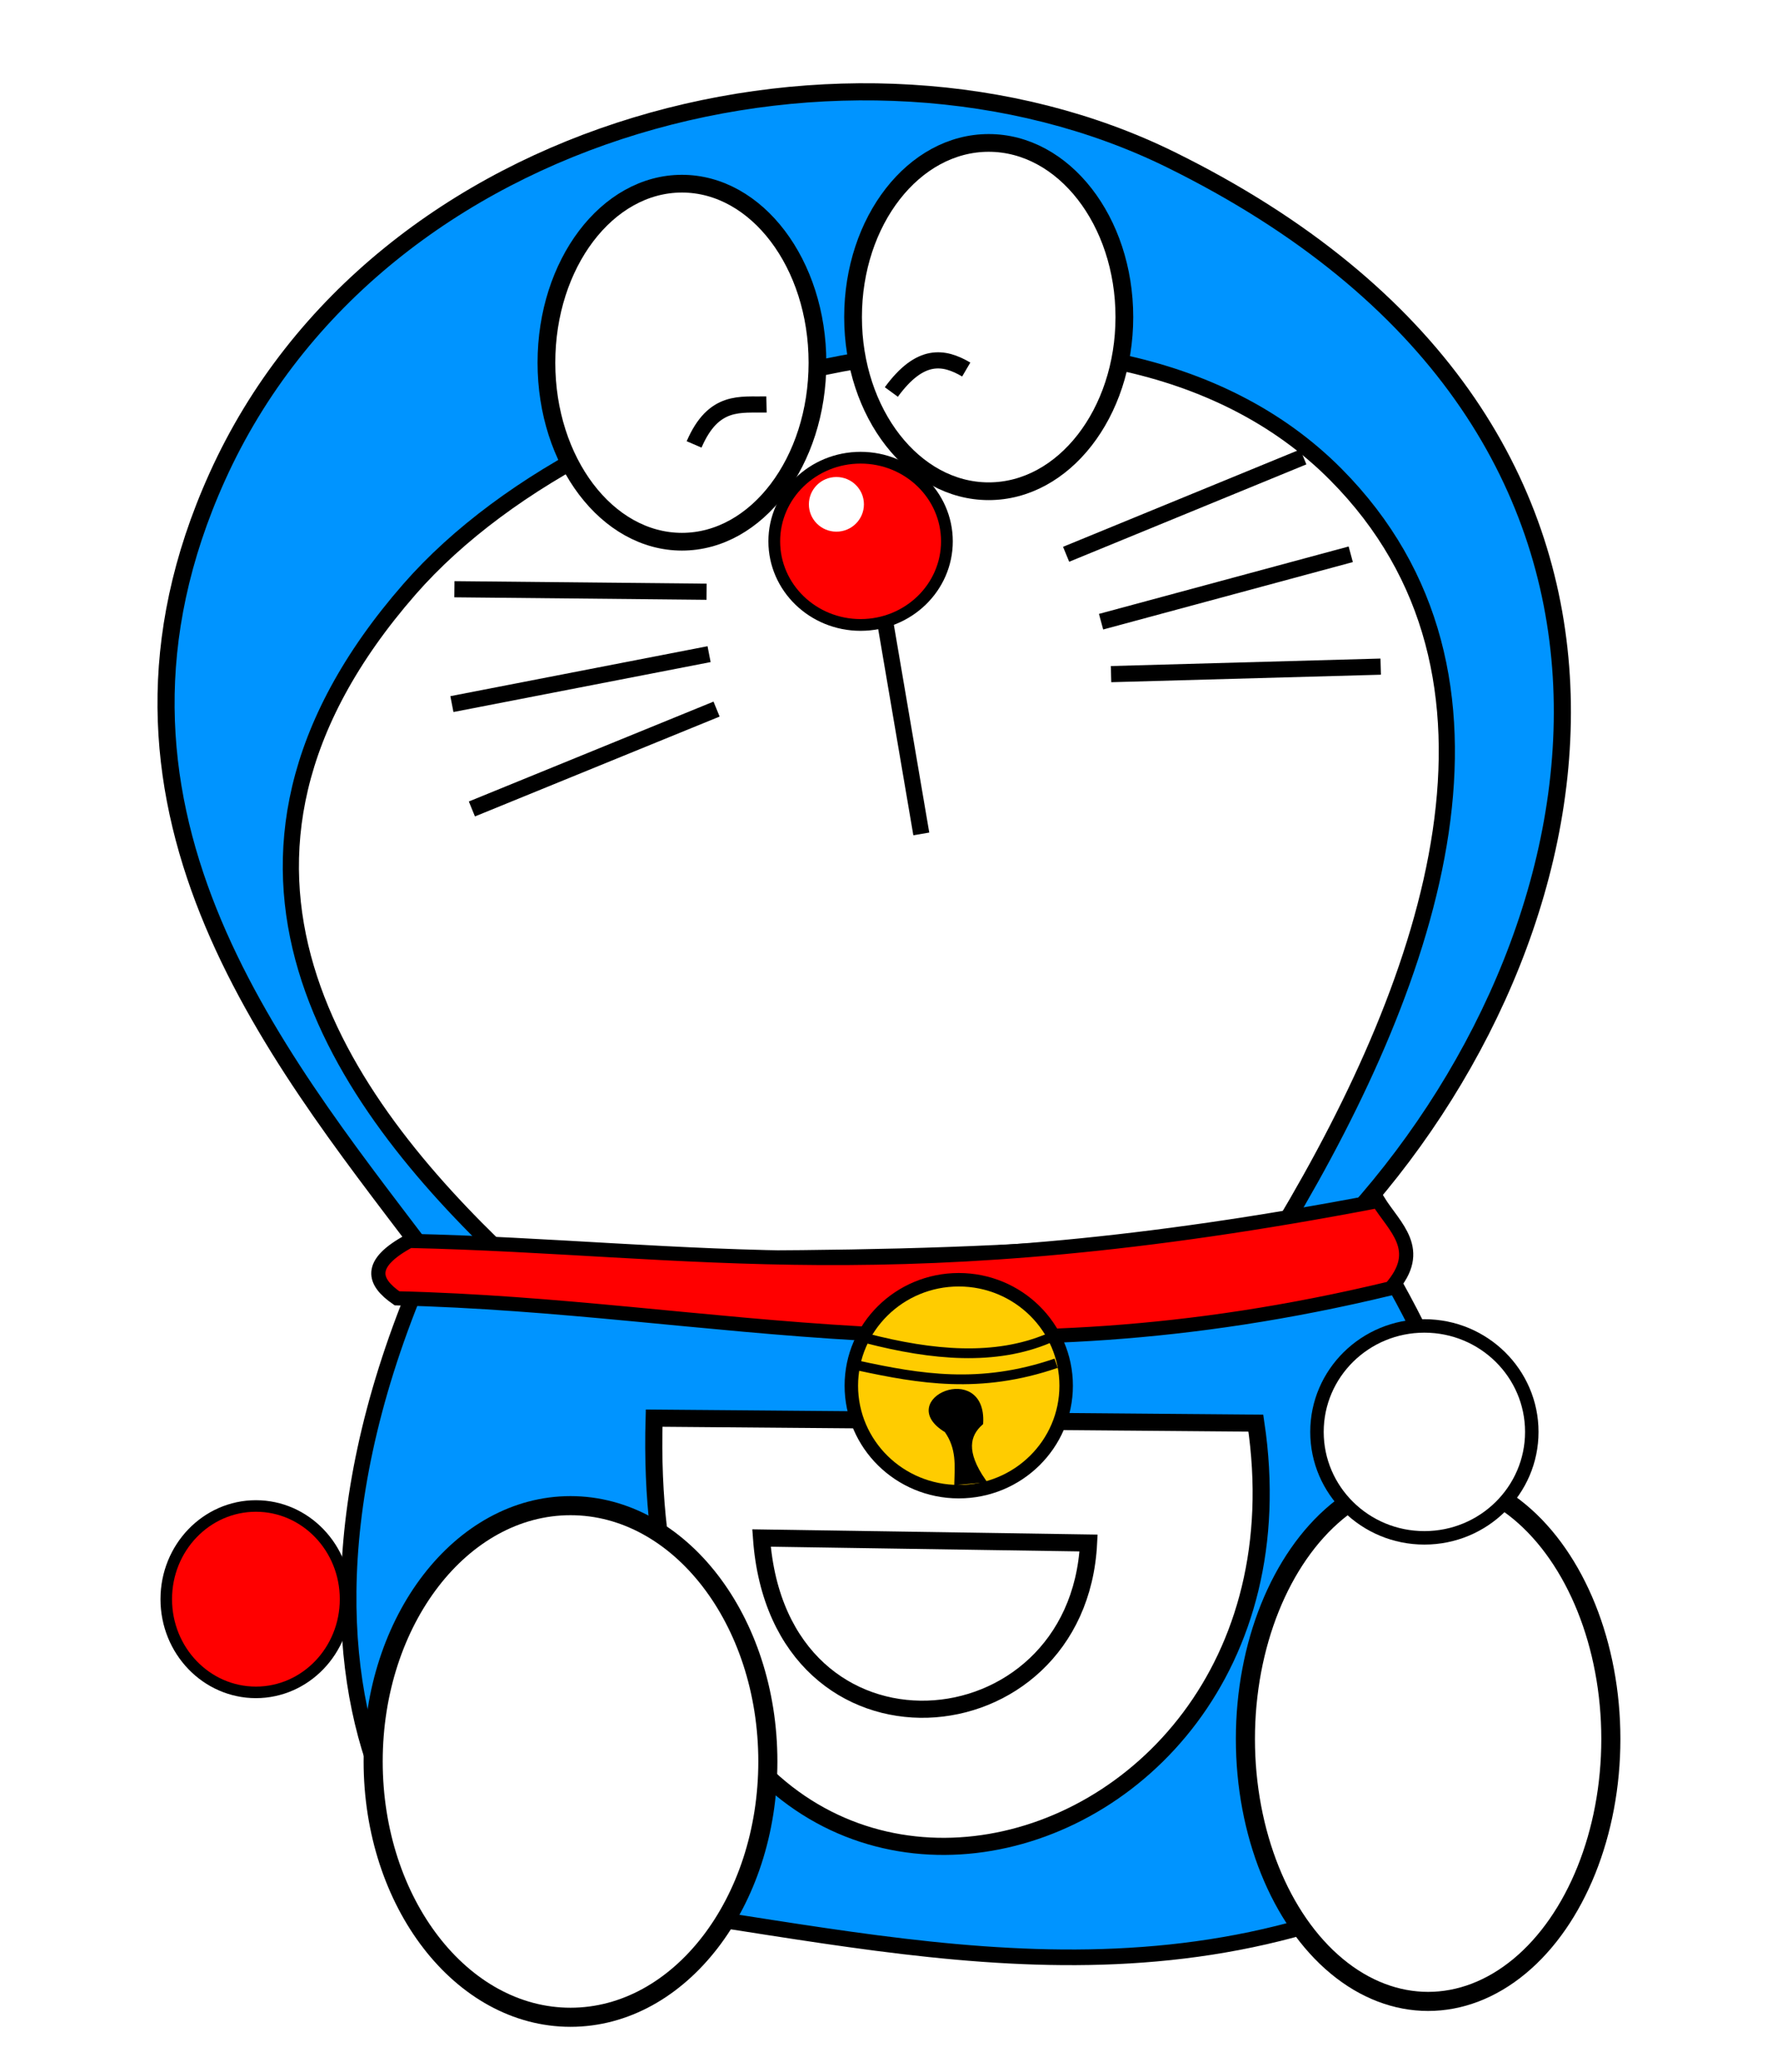 <?xml version="1.0" encoding="UTF-8" standalone="no"?>
<!-- Created with Inkscape (http://www.inkscape.org/) -->

<svg
   xmlns:dc="http://purl.org/dc/elements/1.1/"
   xmlns:cc="http://creativecommons.org/ns#"
   xmlns:rdf="http://www.w3.org/1999/02/22-rdf-syntax-ns#"
   xmlns:svg="http://www.w3.org/2000/svg"
   xmlns="http://www.w3.org/2000/svg"
   xmlns:sodipodi="http://sodipodi.sourceforge.net/DTD/sodipodi-0.dtd"
   xmlns:inkscape="http://www.inkscape.org/namespaces/inkscape"
   width="457.333"
   height="533.333"
   viewBox="0 0 121.003 141.111"
   version="1.1"
   id="svg8"
   inkscape:version="0.92.4 5da689c313, 2019-01-14"
   sodipodi:docname="back.svg"
   inkscape:export-filename="/home/tux/Android/HaveRadiosion/app/src/main/res/mipmap-xxhdpi/back.png"
   inkscape:export-xdpi="134.3"
   inkscape:export-ydpi="134.3">
  <defs
     id="defs2">
    <filter
       inkscape:collect="always"
       style="color-interpolation-filters:sRGB"
       id="filter4856"
       x="-0.383"
       width="1.765"
       y="-0.385"
       height="1.771">
      <feGaussianBlur
         inkscape:collect="always"
         stdDeviation="0.598"
         id="feGaussianBlur4858" />
    </filter>
  </defs>
  <sodipodi:namedview
     id="base"
     pagecolor="#ffffff"
     bordercolor="#666666"
     borderopacity="1.0"
     inkscape:pageopacity="0.0"
     inkscape:pageshadow="2"
     inkscape:zoom="1.6591841"
     inkscape:cx="182.38514"
     inkscape:cy="310.04634"
     inkscape:document-units="mm"
     inkscape:current-layer="layer1"
     showgrid="false"
     inkscape:snap-global="false"
     showguides="true"
     inkscape:guide-bbox="true"
     fit-margin-top="0"
     fit-margin-left="0"
     fit-margin-right="0"
     fit-margin-bottom="0"
     units="px"
     inkscape:window-width="1887"
     inkscape:window-height="1054"
     inkscape:window-x="33"
     inkscape:window-y="0"
     inkscape:window-maximized="1">
    <sodipodi:guide
       position="120.978,44.097"
       orientation="1,0"
       id="guide3724"
       inkscape:locked="false" />
    <sodipodi:guide
       position="-1.487,0.252"
       orientation="0,1"
       id="guide3726"
       inkscape:locked="false" />
  </sodipodi:namedview>
  <g
     inkscape:label="Layer 1"
     inkscape:groupmode="layer"
     id="layer1"
     transform="translate(0.025,0.341)">
    <path
       style="fill:#0094ff;fill-opacity:1;stroke:#000000;stroke-width:1.065;stroke-linecap:butt;stroke-linejoin:miter;stroke-miterlimit:4;stroke-dasharray:none;stroke-opacity:1"
       d="m 28.367,87.216 c -13.056,31.541 5.008,48.425 9.691,41.653 19.264,2.071 38.207,8.467 58.315,-0.85 4.647,-11.731 9.439,-21.29 -1.36,-40.803 z"
       id="path4872"
       inkscape:connector-curvature="0"
       sodipodi:nodetypes="ccccc" />
    <path
       style="fill:#0094ff;fill-opacity:1;stroke:#000000;stroke-width:1.165;stroke-linecap:butt;stroke-linejoin:miter;stroke-miterlimit:4;stroke-dasharray:none;stroke-opacity:1"
       d="M 28.707,84.665 C 49.121,85.238 68.471,87.675 92.292,82.285 109.994,62.462 116.111,28.489 79.711,10.54 58.148,-0.093 25.751,7.789 14.766,32.131 4.722,54.387 18.574,71.299 28.707,84.665 Z"
       id="path47"
       inkscape:connector-curvature="0"
       sodipodi:nodetypes="ccssc" />
    <path
       style="fill:#ffffff;stroke:#000000;stroke-width:1.1;stroke-linecap:butt;stroke-linejoin:miter;stroke-opacity:1;stroke-miterlimit:4;stroke-dasharray:none"
       d="M 34.488,85.345 C 23.226,74.683 11.506,58.506 27.857,39.782 41.062,24.66 75.082,16.005 90.932,31.961 104.556,45.677 97.551,66.077 87.362,83.135 70.361,85.745 52.358,85.346 34.488,85.345 Z"
       id="path49"
       inkscape:connector-curvature="0"
       sodipodi:nodetypes="csscc" />
    <ellipse
       style="opacity:1;fill:#ff0000;fill-opacity:1;stroke:#000000;stroke-width:0.786;stroke-miterlimit:4;stroke-dasharray:none;stroke-opacity:1"
       id="path3745-3-0-6-5"
       cx="17.401"
       cy="108.552"
       rx="6.105"
       ry="6.346" />
    <ellipse
       style="opacity:1;fill:#ffffff;fill-opacity:1;stroke:#000000;stroke-width:1.3;stroke-miterlimit:4;stroke-dasharray:none;stroke-opacity:1"
       id="path3745-3-0-3-3-5"
       cx="97.222"
       cy="118.073"
       rx="12.442"
       ry="17.869" />
    <ellipse
       style="opacity:1;fill:#ffffff;fill-opacity:1;stroke:#000000;stroke-width:1.207;stroke-miterlimit:4;stroke-dasharray:none;stroke-opacity:1"
       id="path3745-3-0-3"
       cx="67.3"
       cy="21.25"
       rx="9.237"
       ry="11.859" />
    <ellipse
       style="opacity:1;fill:#ffffff;fill-opacity:1;stroke:#000000;stroke-width:1.207;stroke-miterlimit:4;stroke-dasharray:none;stroke-opacity:1"
       id="path3745-3-0"
       cx="46.411"
       cy="24.356"
       rx="9.228"
       ry="12.19" />
    <path
       style="fill:none;stroke:#000000;stroke-width:1.1;stroke-linecap:butt;stroke-linejoin:miter;stroke-opacity:1;stroke-miterlimit:4;stroke-dasharray:none"
       d="m 60.16,41.482 2.55,14.961"
       id="path51"
       inkscape:connector-curvature="0" />
    <path
       style="fill:none;stroke:#000000;stroke-width:1.1;stroke-linecap:butt;stroke-linejoin:miter;stroke-opacity:1;stroke-miterlimit:4;stroke-dasharray:none"
       d="m 48.769,47.943 -16.661,6.801"
       id="path53"
       inkscape:connector-curvature="0" />
    <path
       style="fill:none;stroke:#000000;stroke-width:1.1;stroke-linecap:butt;stroke-linejoin:miter;stroke-opacity:1;stroke-miterlimit:4;stroke-dasharray:none"
       d="M 48.259,44.202 30.747,47.603"
       id="path55"
       inkscape:connector-curvature="0" />
    <path
       style="fill:none;stroke:#000000;stroke-width:1.1;stroke-linecap:butt;stroke-linejoin:miter;stroke-opacity:1;stroke-miterlimit:4;stroke-dasharray:none"
       d="M 48.089,39.952 30.917,39.782"
       id="path57"
       inkscape:connector-curvature="0" />
    <path
       style="fill:none;stroke:#000000;stroke-width:1.1;stroke-linecap:butt;stroke-linejoin:miter;stroke-opacity:1;stroke-miterlimit:4;stroke-dasharray:none"
       d="m 47.239,29.921 c 1.332,-3.088 3.163,-2.68 4.93,-2.72"
       id="path59"
       inkscape:connector-curvature="0"
       sodipodi:nodetypes="cc" />
    <path
       style="fill:none;stroke:#000000;stroke-width:1.1;stroke-linecap:butt;stroke-linejoin:miter;stroke-opacity:1;stroke-miterlimit:4;stroke-dasharray:none"
       d="m 60.67,26.351 c 1.973,-2.697 3.576,-2.423 5.1,-1.53"
       id="path61"
       inkscape:connector-curvature="0"
       sodipodi:nodetypes="cc" />
    <path
       style="fill:none;stroke:#000000;stroke-width:1.1;stroke-linecap:butt;stroke-linejoin:miter;stroke-opacity:1;stroke-miterlimit:4;stroke-dasharray:none"
       d="m 72.571,37.402 16.151,-6.631"
       id="path63"
       inkscape:connector-curvature="0" />
    <path
       style="fill:none;stroke:#000000;stroke-width:1.1;stroke-linecap:butt;stroke-linejoin:miter;stroke-opacity:1;stroke-miterlimit:4;stroke-dasharray:none"
       d="M 74.951,41.992 91.952,37.402"
       id="path65"
       inkscape:connector-curvature="0" />
    <path
       style="fill:none;stroke:#000000;stroke-width:1.1;stroke-linecap:butt;stroke-linejoin:miter;stroke-opacity:1;stroke-miterlimit:4;stroke-dasharray:none"
       d="m 75.631,45.562 18.361,-0.51"
       id="path67"
       inkscape:connector-curvature="0" />
    <ellipse
       style="opacity:1;fill:#ff0000;fill-opacity:1;stroke:#000000;stroke-width:0.8;stroke-miterlimit:4;stroke-dasharray:none;stroke-opacity:1"
       id="path3745-3-0-6-5-6"
       cx="58.576"
       cy="36.52"
       rx="5.878"
       ry="5.694" />
    <ellipse
       style="opacity:1;fill:#ffffff;fill-opacity:1;stroke:none;stroke-width:1.1;stroke-miterlimit:4;stroke-dasharray:none;stroke-opacity:1;filter:url(#filter4856)"
       id="path3745-3-0-6-5-6-2"
       cx="56.929"
       cy="34.001"
       rx="1.874"
       ry="1.861" />
    <path
       style="fill:#ff0000;stroke:#000000;stroke-width:0.965;stroke-linecap:butt;stroke-linejoin:miter;stroke-opacity:1;stroke-miterlimit:4;stroke-dasharray:none;fill-opacity:1"
       d="m 27.857,84.155 c -2.902,1.565 -2.456,2.796 -0.85,3.91 21.924,0.53 39.671,6.073 67.665,-0.68 2.325,-2.636 0.243,-4.169 -0.85,-5.95 C 61.066,87.726 47.157,84.593 27.857,84.155 Z"
       id="path4866"
       inkscape:connector-curvature="0"
       sodipodi:nodetypes="ccccc" />
    <path
       style="fill:#ffffff;stroke:#000000;stroke-width:1.165;stroke-linecap:butt;stroke-linejoin:miter;stroke-opacity:1;stroke-miterlimit:4;stroke-dasharray:none"
       d="m 44.518,96.226 40.973,0.34 C 90.435,129.602 43.242,140.159 44.518,96.226 Z"
       id="path4870"
       inkscape:connector-curvature="0"
       sodipodi:nodetypes="ccc" />
    <path
       style="fill:#ffffff;stroke:#000000;stroke-width:1.165;stroke-linecap:butt;stroke-linejoin:miter;stroke-opacity:1;stroke-miterlimit:4;stroke-dasharray:none"
       d="m 51.829,104.387 22.272,0.34 c -0.722,14.316 -21.106,15.972 -22.272,-0.34 z"
       id="path4868"
       inkscape:connector-curvature="0"
       sodipodi:nodetypes="ccc" />
    <ellipse
       style="opacity:1;fill:#ffffff;fill-opacity:1;stroke:#000000;stroke-width:1.3;stroke-miterlimit:4;stroke-dasharray:none;stroke-opacity:1"
       id="path3745-3-0-3-3"
       cx="38.823"
       cy="119.603"
       rx="13.438"
       ry="17.419" />
    <ellipse
       style="opacity:1;fill:#ffcc00;fill-opacity:1;stroke:#000000;stroke-width:0.917;stroke-miterlimit:4;stroke-dasharray:none;stroke-opacity:1"
       id="path3745-3-0-6-7"
       cx="65.26"
       cy="94.016"
       rx="7.314"
       ry="7.215" />
    <path
       style="fill:none;stroke:#000000;stroke-width:0.665;stroke-linecap:butt;stroke-linejoin:miter;stroke-opacity:1;stroke-miterlimit:4;stroke-dasharray:none"
       d="m 58.969,90.786 c 4.528,1.174 8.786,1.536 12.411,0"
       id="path4860"
       inkscape:connector-curvature="0"
       sodipodi:nodetypes="cc" />
    <path
       style="fill:none;stroke:#000000;stroke-width:0.665;stroke-linecap:butt;stroke-linejoin:miter;stroke-opacity:1;stroke-miterlimit:4;stroke-dasharray:none"
       d="m 58.459,92.656 c 4.088,0.876 8.231,1.621 13.431,-0.17"
       id="path4862"
       inkscape:connector-curvature="0"
       sodipodi:nodetypes="cc" />
    <path
       style="fill:#000000;stroke:#000000;stroke-width:0.265px;stroke-linecap:butt;stroke-linejoin:miter;stroke-opacity:1"
       d="m 65.09,100.647 c 0.031,-1.19 0.163,-2.38 -0.68,-3.57 -3.451,-2.072 2.614,-4.636 2.38,-0.51 -0.92,0.815 -1.168,1.966 0.17,3.91 z"
       id="path4864"
       inkscape:connector-curvature="0"
       sodipodi:nodetypes="ccccc" />
    <ellipse
       style="opacity:1;fill:#ffffff;fill-opacity:1;stroke:#000000;stroke-width:0.917;stroke-miterlimit:4;stroke-dasharray:none;stroke-opacity:1"
       id="path3745-3-0-6"
       cx="96.967"
       cy="97.161"
       rx="7.314"
       ry="7.215" />
  </g>
</svg>
